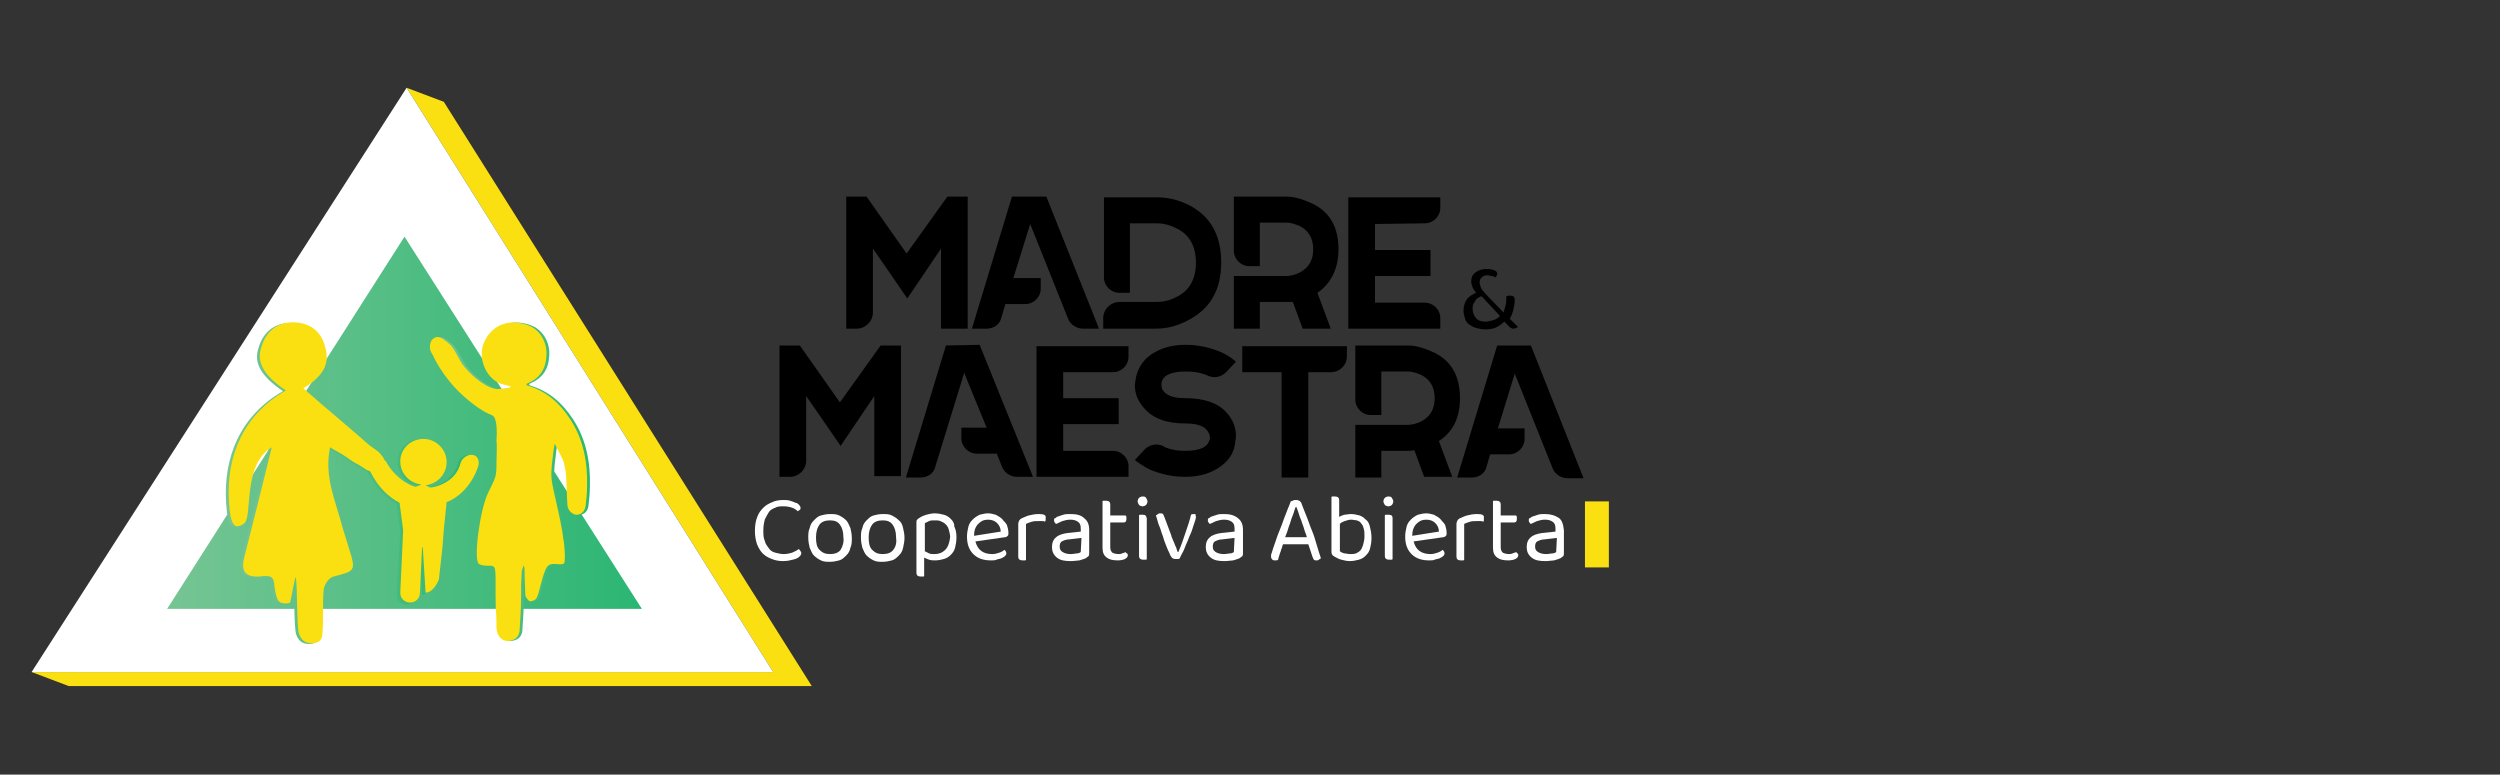<?xml version="1.0" encoding="utf-8"?>
<!-- Generator: Adobe Illustrator 23.0.5, SVG Export Plug-In . SVG Version: 6.00 Build 0)  -->
<svg version="1.1" id="Isolation_Mode" xmlns="http://www.w3.org/2000/svg" xmlns:xlink="http://www.w3.org/1999/xlink" x="0px"
	 y="0px" viewBox="0 0 356 110.3" style="enable-background:new 0 0 356 110.3;" xml:space="preserve">
<rect x="0" y="0" width="356" height="110.3" fill="#333333" stroke="none"/>
<style type="text/css">
	.st0{fill:#FBE011;}
	.st1{fill:#FFFFFF;}
	.st2{fill:url(#SVGID_1_);}
	.st3{fill:url(#SVGID_2_);}
	.st4{fill:url(#SVGID_3_);}
	.st5{fill:url(#SVGID_4_);}
	.st6{fill:url(#SVGID_5_);}
	.st7{fill:url(#SVGID_6_);}
	.st8{fill:url(#SVGID_7_);}
	.st9{fill:url(#SVGID_8_);}
	.st10{fill:url(#SVGID_9_);}
	.st11{fill:url(#SVGID_10_);}
	.st12{fill:url(#SVGID_11_);}
	.st13{fill:url(#SVGID_12_);}
	.st14{fill:url(#SVGID_13_);}
	.st15{fill:url(#SVGID_14_);}
	.st16{fill:url(#SVGID_15_);}
	.st17{fill:url(#SVGID_16_);}
	.st18{fill:url(#SVGID_17_);}
	.st19{fill:url(#SVGID_18_);}
	.st20{fill:url(#SVGID_19_);}
	.st21{fill:url(#SVGID_20_);}
	.st22{fill:url(#SVGID_21_);}
	.st23{fill:url(#SVGID_22_);}
	.st24{fill:url(#SVGID_23_);}
</style>
<g>
	<g>
		<polygon class="st0" points="57.9,12.5 63.2,14.5 115.6,97.7 9.8,97.7 4.5,95.7 110.1,95.7 		"/>
		<polygon class="st1" points="57.9,12.5 4.5,95.7 110.1,95.7 		"/>
		
			<linearGradient id="SVGID_1_" gradientUnits="userSpaceOnUse" x1="23.8" y1="51.8" x2="91.43" y2="51.8" gradientTransform="matrix(1 0 0 -1 0 112)">
			<stop  offset="0" style="stop-color:#76C593"/>
			<stop  offset="1" style="stop-color:#2BB673"/>
		</linearGradient>
		<polygon class="st2" points="57.6,33.7 23.8,86.7 91.4,86.7 		"/>
	</g>
	<g>
		<g>
			<g>
				
					<linearGradient id="SVGID_2_" gradientUnits="userSpaceOnUse" x1="61.553" y1="43.354" x2="83.877" y2="43.354" gradientTransform="matrix(1 0 0 -1 0 112)">
					<stop  offset="0" style="stop-color:#76C593"/>
					<stop  offset="1" style="stop-color:#2BB673"/>
				</linearGradient>
				<path class="st3" d="M61.9,48.4c0.8-0.8,1.4-0.3,2.4,0.5c0.9,0.7,1.3,2.2,2.2,3.3c1.5,1.8,3.6,3.3,4.9,3.2
					c1.2-0.1,1.4-0.1,1.7-0.3c0.2-0.1-0.9-0.3-1.5-0.5c-2-0.8-3.2-3.6-2.3-5.8c1.2-2.7,3.8-3.5,6.5-2.4c1.6,0.7,2.6,2.5,2.4,4.4
					c-0.1,1.8-1,3.1-2.7,3.8c-0.2,0.1-0.2,0.2,0,0.3c2.7,0.8,4.6,2.5,6.1,4.8c1.9,2.9,2.5,6.2,2.4,9.6c0,0.9-0.1,1.8-0.2,2.7
					c-0.1,0.8-0.6,1.3-1.3,1.3c-0.6,0-1.3-0.7-1.3-1.4c-0.1-1.4-0.1-2.9-0.2-4.4c-0.1-0.6-0.2-1.3-0.4-1.9c0-0.1-1.1-2.2-1.2-2.4
					c-0.1,0.2-0.3,1.9-0.3,2c-0.2,1.6-0.3,2.6,0,4c0.3,1.7,2,7.8,1.7,10.8c-0.1,0.8-1.7-0.1-2.4,0.6c-0.5,0.5-1,2.7-1.3,3.8
					c-0.1,0.3-0.2,0.7-0.4,0.9c-0.2,0.2-0.7,0.4-0.9,0.3c-0.2-0.1-0.6-0.6-0.6-0.9c0-0.8-0.1-1.9-0.1-3.3c0-0.3,0-0.6-0.1-0.9
					c-0.1,0.3-0.3,0.6-0.3,0.9c-0.1,2.3-0.1,1.4-0.1,3.7c0,1.5-0.1,3-0.2,4.5c0,0.5-0.2,1.1-0.7,1.4c-1.3,0.7-2.5,0-2.6-1.6
					c0-0.9,0-1.7-0.1-2.6c-0.1-3.1,0.1-5.5-0.2-6c-0.3-0.5-1.4,0-2.2-0.5c-0.8-0.5,0.1-7.6,1.3-10.1c1.1-2.3,1.2-2.2,1.2-4.3
					c0-0.6,0.1-2.5,0-3.1c0-0.3,0.3-3.4-0.7-3.7c-1.2-0.4-3.6-2.1-5.4-4.1c-1.6-1.8-2.6-3.6-3-4.5C61.2,49.4,61.9,48.4,61.9,48.4z"
					/>
			</g>
		</g>
		<g>
			<g>
				<path class="st0" d="M61.5,48.4c0.8-0.8,1.4-0.3,2.4,0.5c0.9,0.7,1.3,2.2,2.2,3.3c1.5,1.8,3.6,3.3,4.9,3.2
					c1.2-0.1,1.4-0.1,1.7-0.3c0.2-0.1-0.9-0.3-1.5-0.5c-2-0.8-3.2-3.6-2.3-5.8c1.2-2.7,3.8-3.5,6.5-2.4c1.6,0.7,2.6,2.5,2.4,4.4
					c-0.1,1.8-1,3.1-2.7,3.8c-0.2,0.1-0.2,0.2,0,0.3c2.7,0.8,4.6,2.5,6.1,4.8c1.9,2.9,2.5,6.2,2.4,9.6c0,0.9-0.1,1.8-0.2,2.7
					c-0.1,0.8-0.6,1.3-1.3,1.3c-0.6,0-1.3-0.7-1.3-1.4c-0.1-1.4-0.1-2.9-0.2-4.4c-0.1-0.6-0.2-1.3-0.4-1.9c0-0.1-1.1-2.2-1.2-2.4
					c-0.1,0.2-0.3,1.9-0.3,2c-0.2,1.6-0.3,2.6,0,4c0.3,1.7,2,7.8,1.7,10.8c-0.1,0.8-1.7-0.1-2.4,0.6c-0.5,0.5-1,2.7-1.3,3.8
					c-0.1,0.3-0.2,0.7-0.4,0.9c-0.2,0.2-0.7,0.4-0.9,0.3c-0.2-0.1-0.6-0.6-0.6-0.9c0-0.8-0.1-1.9-0.1-3.3c0-0.3,0-0.6-0.1-0.9
					c-0.1,0.3-0.3,0.6-0.3,0.9c-0.1,2.3-0.1,1.4-0.1,3.7c0,1.5-0.1,3-0.2,4.5c0,0.5-0.2,1.1-0.7,1.4c-1.3,0.7-2.5,0-2.6-1.6
					c0-0.9,0-1.7-0.1-2.6c-0.1-3.1,0.1-5.5-0.2-6c-0.3-0.5-1.4,0-2.2-0.5c-0.8-0.5,0.1-7.6,1.3-10.1c1.1-2.3,1.2-2.2,1.2-4.3
					c0-0.6,0.1-2.5,0-3.1c0-0.3,0.3-3.4-0.7-3.7c-1.2-0.4-3.6-2.1-5.4-4.1c-1.6-1.8-2.6-3.6-3-4.5C60.8,49.4,61.5,48.4,61.5,48.4z"
					/>
			</g>
		</g>
		
			<linearGradient id="SVGID_3_" gradientUnits="userSpaceOnUse" x1="32.236" y1="43.325" x2="67.752" y2="43.325" gradientTransform="matrix(1 0 0 -1 0 112)">
			<stop  offset="0" style="stop-color:#76C593"/>
			<stop  offset="1" style="stop-color:#2BB673"/>
		</linearGradient>
		<path class="st4" d="M67,64.8c-0.7-0.2-1.6,0.4-1.8,1.1c-0.7,3-4,3.5-4.1,3.5c-0.4,0.1-0.6-0.2-0.9-0.3c1.7-0.2,3-1.6,3-3.3
			c0-1.8-1.5-3.3-3.3-3.3s-3.3,1.5-3.3,3.3c0,1.7,1.3,3.1,3,3.3c-0.3,0.1-0.6,0.3-0.9,0.3c-0.1,0-2.5-0.7-4.1-3.5
			c0-0.1-0.1-0.2-0.2-0.2c-0.2-0.5-0.5-0.8-0.5-0.8c-0.5-0.7-1.1-0.9-1.7-1.4c-3.4-3-6-5.1-9.4-8.1c2.9-1.8,3.8-3.5,3.1-5.9
			c-0.6-2.4-2.4-3.5-4.6-3.5c-2.3,0-3.9,1.4-4.5,3.6c-0.7,2.1,0.4,4,3.5,6.1c-6.1,3.5-8.5,9.4-8.1,15.9c0.2,3.2,0.8,4.1,2.2,3
			c1.2-1-0.3-8.3,3.9-10.8c-0.4,1.7-3.5,14.1-3.9,15.6c-0.5,1.9,0,2.9,2.1,2.8c1.7-0.2,2.1-0.1,2.2,1.5c0.1,0.8,0.3,1.7,0.6,2
			c0.3,0.4,1.3,0.4,1.6,0.2c0.1-0.1,0.7-3.7,0.8-3.6c0.3,0.9,0.1,7.1,0.5,8.1c0.3,0.8,0.8,1.3,1.8,1.3c1.1,0,1.5-0.6,1.5-1.3
			c0.2-2,0-4.4,0.2-6.4c0.1-0.7,0.8-1.7,1.4-1.8c3.1-0.8,3.2-0.8,2.2-4c-0.3-1-0.6-1.9-0.9-2.9c-0.9-3.6-2.7-7.2-1.8-11.5
			c1,0.6,1.8,1,2.5,1.5c1.5,1.1,0.9,0.5,2.4,1.5c0.2,0.2,0.5,0.3,0.8,0.4c1.3,2.6,2.9,3.8,4.2,4.5l0.5,3.8c0,0.1,0,0.2,0,0.3
			l-0.5,8.9c0,0.8,0.6,1.4,1.4,1.4s1.4-0.6,1.4-1.4h0l0.3-6.4l0.1-0.1l0.4,6.5c0.8,0,1.5-0.9,1.9-1.9l0.4-4.5l0.2-2.6l0.4-3.9
			c1.4-0.5,3.5-2.1,4.5-5.1C67.9,65.8,67.7,64.9,67,64.8z"/>
		<path class="st0" d="M67.4,64.8c-0.7-0.2-1.6,0.4-1.8,1.1c-0.7,3-4,3.5-4.1,3.5c-0.4,0.1-0.6-0.2-0.9-0.3c1.7-0.2,3-1.6,3-3.3
			c0-1.8-1.5-3.3-3.3-3.3S57,63.9,57,65.7c0,1.7,1.3,3.1,3,3.3c-0.3,0.1-0.6,0.3-0.9,0.3c-0.1,0-2.5-0.7-4.1-3.5
			c0-0.1-0.1-0.2-0.2-0.2c-0.2-0.5-0.5-0.8-0.5-0.8c-0.5-0.7-1.1-0.9-1.7-1.4c-3.4-3-6-5.1-9.4-8.1c2.9-1.8,3.8-3.5,3.1-5.9
			c-0.6-2.4-2.4-3.5-4.6-3.5c-2.3,0-3.9,1.4-4.5,3.6c-0.7,2.1,0.4,4,3.5,6.1c-6.1,3.5-8.5,9.4-8.1,15.9c0.2,3.2,0.8,4.1,2.2,3
			c1.2-1-0.3-8.3,3.9-10.8c-0.4,1.7-3.5,14.1-3.9,15.6c-0.5,1.9,0,2.9,2.1,2.8c1.7-0.2,2.1-0.1,2.2,1.5c0.1,0.8,0.3,1.7,0.6,2
			c0.3,0.4,1.3,0.4,1.6,0.2c0.1-0.1,0.7-3.7,0.8-3.6c0.3,0.9,0.1,7.1,0.5,8.1c0.3,0.8,0.8,1.3,1.8,1.3c1.1,0,1.5-0.6,1.5-1.3
			c0.2-2,0-4.4,0.2-6.4c0.1-0.7,0.8-1.7,1.4-1.8c3.1-0.8,3.2-0.8,2.2-4c-0.3-1-0.6-1.9-0.9-2.9c-0.9-3.6-2.7-7.2-1.8-11.5
			c1,0.6,1.8,1,2.5,1.5c1.5,1.1,0.9,0.5,2.4,1.5c0.2,0.2,0.5,0.3,0.8,0.4c1.3,2.6,2.9,3.8,4.2,4.5l0.5,3.8c0,0.1,0,0.2,0,0.3
			L57,84.4c0,0.8,0.6,1.4,1.4,1.4s1.4-0.6,1.4-1.4h0l0.3-6.4l0.1-0.1l0.4,6.5c0.8,0,1.5-0.9,1.9-1.9L63,78l0.2-2.6l0.4-3.9
			c1.4-0.5,3.5-2.1,4.5-5.1C68.3,65.8,68.1,64.9,67.4,64.8z"/>
	</g>
</g>
<g>
	<g>
		<rect x="225.7" y="71.4" class="st0" width="3.4" height="9.4"/>
		<g>
			
				<linearGradient id="SVGID_4_" gradientUnits="userSpaceOnUse" x1="107.511" y1="36.51" x2="114.123" y2="36.51" gradientTransform="matrix(1 0 0 -1 0 112)">
				<stop  offset="0" style="stop-color:#fff"/>
				<stop  offset="1" style="stop-color:#fff"/>
			</linearGradient>
			<path class="st5" d="M113.7,78.2c-0.2,0.2-0.5,0.3-0.9,0.5c-0.3,0.1-0.8,0.2-1.2,0.2c-0.4,0-0.8-0.1-1.2-0.2s-0.7-0.3-0.9-0.6
				s-0.5-0.6-0.6-1.1c-0.2-0.4-0.2-0.9-0.2-1.5c0-0.6,0.1-1.1,0.2-1.5c0.2-0.4,0.4-0.8,0.6-1.1s0.6-0.5,0.9-0.6
				c0.3-0.2,0.7-0.2,1.2-0.2c0.5,0,0.9,0.1,1.2,0.2s0.6,0.3,0.8,0.5c0.1-0.1,0.2-0.1,0.3-0.2c0.1-0.1,0.1-0.2,0.1-0.3
				c0-0.1-0.1-0.3-0.2-0.4s-0.3-0.3-0.5-0.3c-0.2-0.1-0.5-0.2-0.8-0.3c-0.3-0.1-0.7-0.1-1-0.1c-0.5,0-1.1,0.1-1.5,0.3
				c-0.5,0.2-0.9,0.4-1.3,0.8c-0.4,0.4-0.7,0.8-0.9,1.4c-0.2,0.5-0.3,1.2-0.3,1.9s0.1,1.3,0.3,1.9c0.2,0.5,0.5,1,0.8,1.3
				c0.4,0.4,0.8,0.6,1.3,0.8s1,0.3,1.6,0.3c0.6,0,1-0.1,1.4-0.2s0.7-0.2,0.9-0.4c0.2-0.2,0.3-0.3,0.3-0.5c0-0.1,0-0.2-0.1-0.3
				C113.9,78.3,113.8,78.2,113.7,78.2z"/>
			
				<linearGradient id="SVGID_5_" gradientUnits="userSpaceOnUse" x1="115.119" y1="35.52" x2="121.319" y2="35.52" gradientTransform="matrix(1 0 0 -1 0 112)">
				<stop  offset="0" style="stop-color:#fff"/>
				<stop  offset="1" style="stop-color:#fff"/>
			</linearGradient>
			<path class="st6" d="M120.5,74.1c-0.3-0.3-0.6-0.5-1-0.7c-0.4-0.2-0.8-0.2-1.3-0.2c-0.5,0-0.9,0.1-1.3,0.2s-0.7,0.4-1,0.7
				c-0.3,0.3-0.5,0.6-0.6,1.1c-0.2,0.4-0.2,0.9-0.2,1.4c0,0.5,0.1,1,0.2,1.4c0.2,0.4,0.3,0.8,0.6,1.1c0.3,0.3,0.6,0.5,1,0.7
				c0.4,0.2,0.8,0.2,1.3,0.2s0.9-0.1,1.3-0.2s0.7-0.4,1-0.7c0.3-0.3,0.5-0.6,0.6-1.1c0.2-0.4,0.2-0.9,0.2-1.4c0-0.5-0.1-1-0.2-1.4
				C120.9,74.7,120.7,74.3,120.5,74.1z M119.7,78.3c-0.3,0.4-0.8,0.6-1.5,0.6s-1.1-0.2-1.5-0.6s-0.5-1-0.5-1.8
				c0-0.8,0.2-1.4,0.5-1.8s0.8-0.6,1.5-0.6s1.1,0.2,1.4,0.6s0.5,1,0.5,1.8C120.2,77.2,120,77.8,119.7,78.3z"/>
			
				<linearGradient id="SVGID_6_" gradientUnits="userSpaceOnUse" x1="122.657" y1="35.52" x2="128.857" y2="35.52" gradientTransform="matrix(1 0 0 -1 0 112)">
				<stop  offset="0" style="stop-color:#fff"/>
				<stop  offset="1" style="stop-color:#fff"/>
			</linearGradient>
			<path class="st7" d="M128,74.1c-0.3-0.3-0.6-0.5-1-0.7c-0.4-0.2-0.8-0.2-1.3-0.2c-0.5,0-0.9,0.1-1.3,0.2s-0.7,0.4-1,0.7
				s-0.5,0.6-0.6,1.1c-0.2,0.4-0.2,0.9-0.2,1.4c0,0.5,0.1,1,0.2,1.4c0.2,0.4,0.3,0.8,0.6,1.1c0.3,0.3,0.6,0.5,1,0.7
				c0.4,0.2,0.8,0.2,1.3,0.2s0.9-0.1,1.3-0.2s0.7-0.4,1-0.7c0.3-0.3,0.5-0.6,0.6-1.1s0.2-0.9,0.2-1.4c0-0.5-0.1-1-0.2-1.4
				C128.5,74.7,128.3,74.3,128,74.1z M127.2,78.3c-0.3,0.4-0.8,0.6-1.5,0.6s-1.1-0.2-1.5-0.6s-0.5-1-0.5-1.8c0-0.8,0.2-1.4,0.5-1.8
				s0.8-0.6,1.5-0.6s1.1,0.2,1.4,0.6s0.5,1,0.5,1.8C127.7,77.2,127.6,77.8,127.2,78.3z"/>
			
				<linearGradient id="SVGID_7_" gradientUnits="userSpaceOnUse" x1="130.55" y1="34.335" x2="136.3" y2="34.335" gradientTransform="matrix(1 0 0 -1 0 112)">
				<stop  offset="0" style="stop-color:#fff"/>
				<stop  offset="1" style="stop-color:#fff"/>
			</linearGradient>
			<path class="st8" d="M135.4,73.9c-0.3-0.3-0.6-0.5-1-0.6c-0.4-0.1-0.8-0.2-1.3-0.2c-0.4,0-0.8,0.1-1.2,0.2
				c-0.3,0.1-0.6,0.2-0.9,0.4c-0.2,0.1-0.3,0.2-0.4,0.3c-0.1,0.1-0.1,0.3-0.1,0.4v7.2c0,0.3,0.2,0.5,0.6,0.5c0.1,0,0.2,0,0.3,0
				s0.2,0,0.2-0.1v-2.6c0.2,0.1,0.4,0.2,0.7,0.3c0.3,0.1,0.6,0.1,0.9,0.1c0.4,0,0.9-0.1,1.2-0.2c0.4-0.1,0.7-0.3,1-0.6
				c0.3-0.3,0.5-0.6,0.6-1c0.1-0.4,0.2-0.9,0.2-1.5c0-0.6-0.1-1.1-0.3-1.5C135.9,74.5,135.7,74.2,135.4,73.9z M134.6,78.3
				c-0.4,0.4-0.9,0.6-1.5,0.6c-0.3,0-0.6,0-0.8-0.1c-0.2-0.1-0.4-0.2-0.6-0.3v-4c0.2-0.1,0.4-0.2,0.6-0.3c0.2-0.1,0.5-0.1,0.8-0.1
				c0.3,0,0.6,0,0.8,0.1s0.5,0.2,0.7,0.4c0.2,0.2,0.4,0.4,0.5,0.8s0.2,0.7,0.2,1.1C135.2,77.3,135,77.9,134.6,78.3z"/>
			
				<linearGradient id="SVGID_8_" gradientUnits="userSpaceOnUse" x1="137.641" y1="35.52" x2="143.489" y2="35.52" gradientTransform="matrix(1 0 0 -1 0 112)">
				<stop  offset="0" style="stop-color:#fff"/>
				<stop  offset="1" style="stop-color:#fff"/>
			</linearGradient>
			<path class="st9" d="M142.7,73.9c-0.3-0.3-0.6-0.4-0.9-0.6c-0.4-0.1-0.7-0.2-1.1-0.2c-0.4,0-0.8,0.1-1.2,0.2
				c-0.4,0.2-0.7,0.4-1,0.7s-0.5,0.6-0.6,1c-0.1,0.4-0.2,0.9-0.2,1.4c0,1.1,0.3,1.9,0.9,2.5s1.4,0.9,2.5,0.9c0.3,0,0.6,0,0.8-0.1
				s0.5-0.1,0.7-0.2c0.2-0.1,0.4-0.2,0.5-0.3c0.1-0.1,0.2-0.2,0.2-0.4c0-0.2-0.1-0.4-0.3-0.5c-0.2,0.2-0.4,0.3-0.7,0.4
				c-0.3,0.1-0.6,0.2-1,0.2c-1.3,0-2.1-0.6-2.4-1.8l4.2-0.6c0.2,0,0.3-0.1,0.4-0.2c0.1-0.1,0.1-0.2,0.1-0.4c0-0.4-0.1-0.8-0.2-1.1
				S142.9,74.2,142.7,73.9z M138.7,76.3c0-0.7,0.2-1.3,0.6-1.7c0.4-0.4,0.8-0.6,1.4-0.6c0.6,0,1,0.2,1.3,0.5s0.5,0.7,0.5,1.2
				L138.7,76.3z"/>
			
				<linearGradient id="SVGID_9_" gradientUnits="userSpaceOnUse" x1="145.07" y1="35.58" x2="148.997" y2="35.58" gradientTransform="matrix(1 0 0 -1 0 112)">
				<stop  offset="0" style="stop-color:#fff"/>
				<stop  offset="1" style="stop-color:#fff"/>
			</linearGradient>
			<path class="st10" d="M147.9,73.2c-0.5,0-1,0.1-1.4,0.2s-0.7,0.3-1,0.4c-0.2,0.1-0.3,0.2-0.4,0.4s-0.1,0.3-0.1,0.5v4.6
				c0,0.3,0.2,0.5,0.6,0.5c0.1,0,0.2,0,0.3,0s0.2,0,0.2-0.1v-5.1c0.2-0.1,0.5-0.2,0.8-0.3c0.3-0.1,0.7-0.1,1.1-0.1
				c0.1,0,0.3,0,0.4,0c0.1,0,0.3,0,0.4,0.1c0-0.1,0.1-0.1,0.1-0.2c0-0.1,0-0.2,0-0.3C149,73.3,148.6,73.2,147.9,73.2z"/>
			
				<linearGradient id="SVGID_10_" gradientUnits="userSpaceOnUse" x1="149.774" y1="35.525" x2="155.024" y2="35.525" gradientTransform="matrix(1 0 0 -1 0 112)">
				<stop  offset="0" style="stop-color:#fff"/>
				<stop  offset="1" style="stop-color:#fff"/>
			</linearGradient>
			<path class="st11" d="M152.4,73.2c-0.4,0-0.7,0-1,0.1c-0.3,0.1-0.6,0.2-0.9,0.3c-0.1,0.1-0.2,0.2-0.3,0.2s-0.1,0.2-0.1,0.3
				c0,0.1,0,0.2,0.1,0.3c0.1,0.1,0.1,0.2,0.2,0.2c0.3-0.1,0.6-0.3,0.9-0.4s0.7-0.2,1.1-0.2c0.5,0,0.8,0.1,1.1,0.3s0.4,0.5,0.4,1v0.4
				l-1.9,0.2c-0.7,0.1-1.3,0.3-1.6,0.6c-0.4,0.3-0.6,0.8-0.6,1.4c0,0.6,0.2,1.1,0.7,1.5s1.1,0.5,2,0.5c0.5,0,0.9-0.1,1.2-0.1
				c0.4-0.1,0.6-0.2,0.9-0.3c0.1-0.1,0.3-0.2,0.4-0.3s0.1-0.3,0.1-0.5v-3.2c0-0.8-0.2-1.3-0.7-1.7C153.9,73.3,153.2,73.2,152.4,73.2
				z M153.9,78.6c-0.1,0.1-0.3,0.2-0.5,0.2s-0.6,0.1-0.9,0.1c-0.5,0-0.9-0.1-1.2-0.3s-0.4-0.4-0.4-0.8c0-0.3,0.1-0.6,0.3-0.7
				s0.6-0.3,1.1-0.3l1.7-0.2L153.9,78.6L153.9,78.6z"/>
			
				<linearGradient id="SVGID_11_" gradientUnits="userSpaceOnUse" x1="157.027" y1="36.395" x2="160.503" y2="36.395" gradientTransform="matrix(1 0 0 -1 0 112)">
				<stop  offset="0" style="stop-color:#fff"/>
				<stop  offset="1" style="stop-color:#fff"/>
			</linearGradient>
			<path class="st12" d="M160.3,78.6c-0.1,0.1-0.3,0.1-0.5,0.2s-0.4,0.1-0.5,0.1c-0.4,0-0.7-0.1-0.9-0.2c-0.2-0.2-0.3-0.4-0.3-0.8
				v-3.5h1.9c0.3,0,0.4-0.2,0.4-0.5c0-0.1,0-0.2,0-0.3c0-0.1-0.1-0.1-0.1-0.2h-2.2v-1.6c0-0.3-0.2-0.5-0.6-0.5c-0.1,0-0.2,0-0.3,0
				c-0.1,0-0.2,0-0.2,0.1V78c0,0.7,0.2,1.1,0.6,1.4c0.4,0.3,0.9,0.4,1.6,0.4c0.4,0,0.8-0.1,1-0.2c0.2-0.1,0.4-0.3,0.4-0.5
				c0-0.1,0-0.2-0.1-0.3C160.4,78.8,160.3,78.7,160.3,78.6z"/>
			
				<linearGradient id="SVGID_12_" gradientUnits="userSpaceOnUse" x1="162.153" y1="35.525" x2="163.243" y2="35.525" gradientTransform="matrix(1 0 0 -1 0 112)">
				<stop  offset="0" style="stop-color:#fff"/>
				<stop  offset="1" style="stop-color:#fff"/>
			</linearGradient>
			<path class="st13" d="M162.7,73.3c-0.1,0-0.2,0-0.3,0c-0.1,0-0.2,0-0.2,0.1v5.8c0,0.3,0.2,0.5,0.6,0.5c0.1,0,0.2,0,0.3,0
				s0.2,0,0.2-0.1v-5.8C163.2,73.4,163.1,73.3,162.7,73.3z"/>
			
				<linearGradient id="SVGID_13_" gradientUnits="userSpaceOnUse" x1="161.99" y1="40.67" x2="163.394" y2="40.67" gradientTransform="matrix(1 0 0 -1 0 112)">
				<stop  offset="0" style="stop-color:#fff"/>
				<stop  offset="1" style="stop-color:#fff"/>
			</linearGradient>
			<path class="st14" d="M162.7,70.7c-0.2,0-0.4,0.1-0.5,0.2c-0.1,0.1-0.2,0.3-0.2,0.5s0.1,0.3,0.2,0.5c0.1,0.1,0.3,0.2,0.5,0.2
				s0.4-0.1,0.5-0.2c0.1-0.1,0.2-0.3,0.2-0.5s-0.1-0.3-0.2-0.5C163.1,70.7,162.9,70.7,162.7,70.7z"/>
			
				<linearGradient id="SVGID_14_" gradientUnits="userSpaceOnUse" x1="164.76" y1="35.545" x2="170.609" y2="35.545" gradientTransform="matrix(1 0 0 -1 0 112)">
				<stop  offset="0" style="stop-color:#fff"/>
				<stop  offset="1" style="stop-color:#fff"/>
			</linearGradient>
			<path class="st15" d="M170.1,73.2c-0.2,0-0.4,0-0.5,0.1c-0.2,0.9-0.5,1.7-0.8,2.6c-0.3,0.9-0.6,1.8-1,2.7h-0.1
				c-0.1-0.2-0.1-0.3-0.2-0.6c-0.1-0.2-0.2-0.4-0.3-0.7c-0.1-0.2-0.2-0.5-0.3-0.7s-0.1-0.4-0.2-0.6l-0.9-2.4
				c-0.1-0.2-0.1-0.3-0.2-0.4c-0.1-0.1-0.2-0.1-0.4-0.1c-0.1,0-0.2,0-0.3,0.1s-0.2,0.1-0.3,0.2c0.1,0.3,0.2,0.6,0.3,1
				c0.1,0.4,0.3,0.7,0.4,1.1c0.1,0.4,0.3,0.8,0.4,1.2c0.1,0.4,0.3,0.8,0.4,1.1c0.1,0.3,0.3,0.7,0.4,0.9c0.1,0.3,0.2,0.5,0.3,0.6
				c0.1,0.2,0.3,0.3,0.6,0.3c0.1,0,0.3,0,0.4,0s0.2-0.1,0.2-0.1c0.1-0.3,0.3-0.6,0.5-1c0.2-0.4,0.3-0.8,0.5-1.2
				c0.2-0.4,0.3-0.8,0.5-1.2s0.3-0.8,0.4-1.1c0.1-0.3,0.2-0.6,0.3-0.9c0.1-0.3,0.1-0.4,0.1-0.5c0-0.2-0.1-0.3-0.1-0.3
				C170.4,73.2,170.2,73.2,170.1,73.2z"/>
			
				<linearGradient id="SVGID_15_" gradientUnits="userSpaceOnUse" x1="171.573" y1="35.525" x2="176.823" y2="35.525" gradientTransform="matrix(1 0 0 -1 0 112)">
				<stop  offset="0" style="stop-color:#fff"/>
				<stop  offset="1" style="stop-color:#fff"/>
			</linearGradient>
			<path class="st16" d="M174.3,73.2c-0.4,0-0.7,0-1,0.1c-0.3,0.1-0.6,0.2-0.9,0.3c-0.1,0.1-0.2,0.2-0.3,0.2S172,74,172,74.1
				c0,0.1,0,0.2,0.1,0.3c0.1,0.1,0.1,0.2,0.2,0.2c0.3-0.1,0.6-0.3,0.9-0.4s0.7-0.2,1.1-0.2c0.5,0,0.8,0.1,1.1,0.3s0.4,0.5,0.4,1v0.4
				l-1.9,0.2c-0.7,0.1-1.3,0.3-1.6,0.6c-0.4,0.3-0.6,0.8-0.6,1.4c0,0.6,0.2,1.1,0.7,1.5s1.1,0.5,2,0.5c0.5,0,0.9-0.1,1.2-0.1
				c0.4-0.1,0.6-0.2,0.9-0.3c0.1-0.1,0.3-0.2,0.4-0.3s0.1-0.3,0.1-0.5v-3.2c0-0.8-0.2-1.3-0.7-1.7C175.7,73.3,175,73.2,174.3,73.2z
				 M175.7,78.6c-0.1,0.1-0.3,0.2-0.5,0.2s-0.6,0.1-0.9,0.1c-0.5,0-0.9-0.1-1.2-0.3s-0.4-0.4-0.4-0.8c0-0.3,0.1-0.6,0.3-0.7
				s0.6-0.3,1.1-0.3l1.7-0.2L175.7,78.6L175.7,78.6z"/>
			
				<linearGradient id="SVGID_16_" gradientUnits="userSpaceOnUse" x1="180.925" y1="36.485" x2="188.185" y2="36.485" gradientTransform="matrix(1 0 0 -1 0 112)">
				<stop  offset="0" style="stop-color:#fff"/>
				<stop  offset="1" style="stop-color:#fff"/>
			</linearGradient>
			<path class="st17" d="M186.8,75.5c-0.3-0.7-0.5-1.4-0.8-2.1s-0.5-1.3-0.7-1.8c-0.1-0.1-0.1-0.2-0.3-0.3c-0.2-0.1-0.3-0.1-0.5-0.1
				c-0.1,0-0.3,0-0.4,0.1c-0.1,0-0.3,0.1-0.3,0.1c-0.2,0.6-0.5,1.2-0.7,1.8c-0.3,0.7-0.5,1.4-0.8,2.1s-0.5,1.3-0.7,1.9
				c-0.2,0.6-0.4,1.1-0.5,1.5c0,0.1-0.1,0.2-0.1,0.3s0,0.2,0,0.3c0,0.2,0.1,0.3,0.2,0.4c0.1,0.1,0.2,0.1,0.4,0.1
				c0.2,0,0.3,0,0.4-0.1c0-0.1,0.1-0.3,0.1-0.4c0.1-0.2,0.1-0.4,0.2-0.6c0.1-0.2,0.1-0.4,0.2-0.6c0.1-0.2,0.1-0.4,0.2-0.6h3.6
				l0.6,1.8c0.1,0.2,0.1,0.3,0.2,0.4s0.2,0.1,0.4,0.1c0.1,0,0.2,0,0.3-0.1c0.1-0.1,0.2-0.1,0.3-0.2c-0.2-0.6-0.4-1.2-0.6-1.9
				C187.3,76.9,187.1,76.2,186.8,75.5z M183,76.5c0.1-0.3,0.3-0.7,0.4-1.1c0.1-0.4,0.3-0.8,0.4-1.2c0.1-0.4,0.3-0.8,0.4-1.1
				c0.1-0.3,0.2-0.7,0.3-0.9h0.1c0.1,0.2,0.2,0.5,0.3,0.8s0.2,0.7,0.4,1.1c0.1,0.4,0.3,0.8,0.4,1.2s0.3,0.8,0.4,1.2L183,76.5
				L183,76.5z"/>
			
				<linearGradient id="SVGID_17_" gradientUnits="userSpaceOnUse" x1="189.64" y1="36.745" x2="195.39" y2="36.745" gradientTransform="matrix(1 0 0 -1 0 112)">
				<stop  offset="0" style="stop-color:#fff"/>
				<stop  offset="1" style="stop-color:#fff"/>
			</linearGradient>
			<path class="st18" d="M194.5,74c-0.3-0.3-0.6-0.5-0.9-0.6c-0.4-0.1-0.8-0.2-1.2-0.2c-0.4,0-0.7,0.1-1,0.1
				c-0.3,0.1-0.5,0.2-0.7,0.3v-2.4c0-0.3-0.2-0.5-0.6-0.5c-0.1,0-0.2,0-0.3,0c-0.1,0-0.2,0-0.2,0.1v7.7c0,0.2,0,0.3,0.1,0.5
				c0.1,0.1,0.2,0.2,0.4,0.3c0.2,0.1,0.5,0.3,0.9,0.4s0.8,0.2,1.2,0.2c0.5,0,0.9-0.1,1.3-0.2s0.7-0.3,1-0.6c0.3-0.3,0.5-0.6,0.6-1
				c0.1-0.4,0.2-0.9,0.2-1.5c0-0.6-0.1-1.1-0.2-1.5C195,74.6,194.8,74.2,194.5,74z M194.1,77.6c-0.1,0.3-0.2,0.6-0.4,0.8
				c-0.2,0.2-0.4,0.3-0.6,0.4c-0.3,0.1-0.5,0.1-0.8,0.1c-0.4,0-0.6-0.1-0.9-0.1c-0.3-0.1-0.5-0.2-0.6-0.3v-3.9
				c0.2-0.2,0.4-0.3,0.7-0.4c0.3-0.1,0.6-0.2,0.9-0.2c0.3,0,0.6,0.1,0.8,0.1c0.3,0.1,0.5,0.2,0.6,0.4c0.2,0.2,0.3,0.4,0.4,0.8
				c0.1,0.3,0.1,0.7,0.1,1.1S194.2,77.3,194.1,77.6z"/>
			
				<linearGradient id="SVGID_18_" gradientUnits="userSpaceOnUse" x1="197.163" y1="35.525" x2="198.253" y2="35.525" gradientTransform="matrix(1 0 0 -1 0 112)">
				<stop  offset="0" style="stop-color:#fff"/>
				<stop  offset="1" style="stop-color:#fff"/>
			</linearGradient>
			<path class="st19" d="M197.7,73.3c-0.1,0-0.2,0-0.3,0c-0.1,0-0.2,0-0.2,0.1v5.8c0,0.3,0.2,0.5,0.6,0.5c0.1,0,0.2,0,0.3,0
				s0.2,0,0.2-0.1v-5.8C198.3,73.4,198.1,73.3,197.7,73.3z"/>
			
				<linearGradient id="SVGID_19_" gradientUnits="userSpaceOnUse" x1="197" y1="40.67" x2="198.404" y2="40.67" gradientTransform="matrix(1 0 0 -1 0 112)">
				<stop  offset="0" style="stop-color:#fff"/>
				<stop  offset="1" style="stop-color:#fff"/>
			</linearGradient>
			<path class="st20" d="M197.7,70.7c-0.2,0-0.4,0.1-0.5,0.2c-0.1,0.1-0.2,0.3-0.2,0.5s0.1,0.3,0.2,0.5c0.1,0.1,0.3,0.2,0.5,0.2
				c0.2,0,0.4-0.1,0.5-0.2c0.1-0.1,0.2-0.3,0.2-0.5s-0.1-0.3-0.2-0.5C198.1,70.7,197.9,70.7,197.7,70.7z"/>
			
				<linearGradient id="SVGID_20_" gradientUnits="userSpaceOnUse" x1="200.025" y1="35.52" x2="205.874" y2="35.52" gradientTransform="matrix(1 0 0 -1 0 112)">
				<stop  offset="0" style="stop-color:#fff"/>
				<stop  offset="1" style="stop-color:#fff"/>
			</linearGradient>
			<path class="st21" d="M205.1,73.9c-0.3-0.3-0.6-0.4-0.9-0.6c-0.4-0.1-0.7-0.2-1.1-0.2c-0.4,0-0.8,0.1-1.2,0.2
				c-0.4,0.2-0.7,0.4-1,0.7s-0.5,0.6-0.6,1c-0.1,0.4-0.2,0.9-0.2,1.4c0,1.1,0.3,1.9,0.9,2.5s1.4,0.9,2.5,0.9c0.3,0,0.6,0,0.8-0.1
				s0.5-0.1,0.7-0.2c0.2-0.1,0.4-0.2,0.5-0.3c0.1-0.1,0.2-0.2,0.2-0.4c0-0.2-0.1-0.4-0.3-0.5c-0.2,0.2-0.4,0.3-0.7,0.4
				c-0.3,0.1-0.6,0.2-1,0.2c-1.3,0-2.1-0.6-2.4-1.8l4.2-0.6c0.2,0,0.3-0.1,0.4-0.2c0.1-0.1,0.1-0.2,0.1-0.4c0-0.4-0.1-0.8-0.2-1.1
				S205.3,74.2,205.1,73.9z M201.1,76.3c0-0.7,0.2-1.3,0.6-1.7c0.4-0.4,0.8-0.6,1.4-0.6c0.6,0,1,0.2,1.3,0.5s0.5,0.7,0.5,1.2
				L201.1,76.3z"/>
			
				<linearGradient id="SVGID_21_" gradientUnits="userSpaceOnUse" x1="207.455" y1="35.58" x2="211.382" y2="35.58" gradientTransform="matrix(1 0 0 -1 0 112)">
				<stop  offset="0" style="stop-color:#fff"/>
				<stop  offset="1" style="stop-color:#fff"/>
			</linearGradient>
			<path class="st22" d="M210.3,73.2c-0.5,0-1,0.1-1.4,0.2s-0.7,0.3-1,0.4c-0.2,0.1-0.3,0.2-0.4,0.4s-0.1,0.3-0.1,0.5v4.6
				c0,0.3,0.2,0.5,0.6,0.5c0.1,0,0.2,0,0.3,0s0.2,0,0.2-0.1v-5.1c0.2-0.1,0.5-0.2,0.8-0.3c0.3-0.1,0.7-0.1,1.1-0.1
				c0.1,0,0.3,0,0.4,0c0.1,0,0.3,0,0.4,0.1c0.1-0.1,0.1-0.1,0.1-0.2c0-0.1,0-0.2,0-0.3C211.4,73.3,211,73.2,210.3,73.2z"/>
			
				<linearGradient id="SVGID_22_" gradientUnits="userSpaceOnUse" x1="212.677" y1="36.395" x2="216.153" y2="36.395" gradientTransform="matrix(1 0 0 -1 0 112)">
				<stop  offset="0" style="stop-color:#fff"/>
				<stop  offset="1" style="stop-color:#fff"/>
			</linearGradient>
			<path class="st23" d="M215.9,78.6c-0.1,0.1-0.3,0.1-0.5,0.2s-0.4,0.1-0.5,0.1c-0.4,0-0.7-0.1-0.9-0.2c-0.2-0.2-0.3-0.4-0.3-0.8
				v-3.5h1.9c0.3,0,0.4-0.2,0.4-0.5c0-0.1,0-0.2,0-0.3c0-0.1-0.1-0.1-0.1-0.2h-2.2v-1.6c0-0.3-0.2-0.5-0.6-0.5c-0.1,0-0.2,0-0.3,0
				c-0.1,0-0.2,0-0.2,0.1V78c0,0.7,0.2,1.1,0.6,1.4c0.4,0.3,0.9,0.4,1.6,0.4c0.4,0,0.8-0.1,1-0.2c0.2-0.1,0.4-0.3,0.4-0.5
				c0-0.1,0-0.2-0.1-0.3C216,78.8,216,78.7,215.9,78.6z"/>
			
				<linearGradient id="SVGID_23_" gradientUnits="userSpaceOnUse" x1="217.38" y1="35.525" x2="222.631" y2="35.525" gradientTransform="matrix(1 0 0 -1 0 112)">
				<stop  offset="0" style="stop-color:#fff"/>
				<stop  offset="1" style="stop-color:#fff"/>
			</linearGradient>
			<path class="st24" d="M221.9,73.7c-0.5-0.3-1.1-0.5-1.9-0.5c-0.4,0-0.7,0-1,0.1c-0.3,0.1-0.6,0.2-0.9,0.3
				c-0.1,0.1-0.2,0.2-0.3,0.2s-0.1,0.2-0.1,0.3c0,0.1,0,0.2,0.1,0.3c0.1,0.1,0.1,0.2,0.2,0.2c0.3-0.1,0.6-0.3,0.9-0.4
				s0.7-0.2,1.1-0.2c0.5,0,0.8,0.1,1.1,0.3s0.4,0.5,0.4,1v0.4l-1.9,0.2c-0.7,0.1-1.3,0.3-1.6,0.6c-0.4,0.3-0.6,0.8-0.6,1.4
				c0,0.6,0.2,1.1,0.7,1.5s1.1,0.5,2,0.5c0.5,0,0.9-0.1,1.2-0.1c0.4-0.1,0.6-0.2,0.9-0.3c0.1-0.1,0.3-0.2,0.4-0.3s0.1-0.3,0.1-0.5
				v-3.2C222.6,74.6,222.4,74,221.9,73.7z M221.6,78.6c-0.1,0.1-0.3,0.2-0.5,0.2s-0.6,0.1-0.9,0.1c-0.5,0-0.9-0.1-1.2-0.3
				s-0.4-0.4-0.4-0.8c0-0.3,0.1-0.6,0.3-0.7s0.6-0.3,1.1-0.3l1.7-0.2L221.6,78.6L221.6,78.6z"/>
		</g>
	</g>
	<g>
		<g>
			<path d="M215.5,46.8c-0.1,0-0.2,0-0.3-0.1c-0.1,0-0.2-0.1-0.3-0.2l-0.7-0.7c-0.3,0.3-0.7,0.6-1.1,0.8s-0.9,0.3-1.6,0.3
				c-0.5,0-0.9-0.1-1.3-0.2s-0.7-0.3-1-0.5c-0.3-0.2-0.5-0.5-0.6-0.9c-0.1-0.3-0.2-0.7-0.2-1.1c0-0.6,0.2-1.2,0.5-1.6
				c0.3-0.4,0.8-0.7,1.3-0.9c-0.2-0.3-0.4-0.5-0.5-0.8s-0.2-0.5-0.2-0.8c0-0.6,0.2-1,0.6-1.3s0.9-0.5,1.6-0.5c0.5,0,0.9,0.1,1.1,0.2
				c0.3,0.1,0.4,0.3,0.4,0.5c0,0.1,0,0.2-0.1,0.3c-0.1,0.1-0.1,0.2-0.2,0.2c-0.1-0.1-0.3-0.2-0.5-0.2c-0.2,0-0.4-0.1-0.6-0.1
				c-0.4,0-0.6,0.1-0.8,0.3c-0.2,0.2-0.3,0.4-0.3,0.7c0,0.3,0.1,0.5,0.2,0.8s0.4,0.5,0.6,0.8l2.6,2.7c0.1-0.3,0.2-0.6,0.3-1
				c0.1-0.4,0.1-0.8,0.1-1.3c0.1,0,0.2-0.1,0.3-0.1c0.1,0,0.2,0,0.3,0c0.4,0,0.6,0.2,0.6,0.6c0,0.5-0.1,0.9-0.2,1.4
				s-0.3,0.9-0.5,1.3l1.2,1.2C216.1,46.5,215.9,46.8,215.5,46.8z M211.6,45.8c0.3,0,0.6-0.1,1-0.2c0.4-0.1,0.7-0.3,1-0.6l-2.6-2.8
				c-0.2,0-0.3,0.1-0.5,0.2s-0.3,0.2-0.4,0.4s-0.2,0.3-0.3,0.5c-0.1,0.2-0.1,0.4-0.1,0.7c0,0.5,0.2,1,0.5,1.3
				C210.5,45.7,211,45.8,211.6,45.8z"/>
		</g>
		<g>
			<path d="M169.3,29.2c-1.6-0.8-3.1-1.1-4.6-1.1h-7.5v11.4c0,1.2,1,2.2,2.2,2.2h1.5v-9.9h3.8c0.9,0,1.8,0.2,2.8,0.7
				c1.9,0.9,2.8,2.6,2.8,4.9c0,2.3-0.9,4-2.8,4.9c-0.9,0.5-1.9,0.7-2.8,0.7h-2h-3.3c-1.2,0-2.3,1-2.3,2.3v1.5h7.5
				c1.6,0,3.1-0.4,4.6-1.2c3.1-1.6,4.7-4.3,4.7-8.2C173.9,33.5,172.4,30.8,169.3,29.2z"/>
			<path d="M202.9,31.8c1.2,0,2.2-1,2.2-2.2v-1.5H192v18.7h13.1v-1.5c0-1.2-1-2.2-2.2-2.2h-7.1v-3.8h7.9v-3.7h-7.9v-3.7L202.9,31.8
				L202.9,31.8z"/>
			<path d="M190.6,35.5c0-3.1-1.2-5.3-3.7-6.5c-1.3-0.6-2.5-1-3.7-1h-7.5v7.7c0,1.2,1,2.2,2.2,2.2h1.5v-6.2h3.8
				c0.6,0,1.2,0.2,1.9,0.5c1.2,0.6,1.9,1.7,1.9,3.3c0,1.5-0.6,2.6-1.9,3.3c-0.6,0.3-1.3,0.5-1.9,0.5h-7.5v7.5h3.7V43h3.8
				c0.2,0,0.5,0,0.9,0l1.4,3.8h4l-1.9-5.1C189.5,40.4,190.6,38.3,190.6,35.5z"/>
			<path d="M144.1,28l-5.7,18.8h2.1c1,0,1.9-0.6,2.1-1.6l0.6-2v0.1h2.8c1.2,0,2.2-1,2.2-2.2v-1.5h-3.9l2.4-7.7l5.4,13.5
				c0.3,0.8,1.2,1.4,2.1,1.4h2.3L149,28L144.1,28L144.1,28z"/>
			<path d="M129.1,36.1l-5.7-8.1h-2.9v1.9V30v16.8h1.5c1.2,0,2.3-1,2.3-2.3v-9.1v0l1.6,2.3l3.3,4.8l0,0l4.8-7.1v11.4h3.8V28h-2.9
				L129.1,36.1z"/>
		</g>
	</g>
	<g>
		<path d="M147.6,67.9h13.1v-1.5c0-1.2-1-2.2-2.2-2.2h-7.1v-3.8h7.9v-3.7h-7.9V53h7.1c1.2,0,2.2-1,2.2-2.2v-1.5h-13.1V67.9z"/>
		<path d="M207.9,56.7c0-3.1-1.2-5.3-3.7-6.5c-1.3-0.6-2.5-1-3.7-1h-7.5v7.7c0,1.2,1,2.2,2.2,2.2h1.5v-6.2h3.8
			c0.6,0,1.2,0.2,1.9,0.5c1.2,0.6,1.9,1.7,1.9,3.3c0,1.5-0.6,2.6-1.9,3.3c-0.6,0.3-1.3,0.5-1.9,0.5h-7.5v7.5h3.7v-3.8h3.8
			c0.2,0,0.5,0,0.9-0.1l1.4,3.8h4l-1.9-5.1C206.9,61.5,207.9,59.5,207.9,56.7z"/>
		<path d="M168.8,56.7c-1.5,0-2.6-0.3-3.1-1c-0.2-0.2-0.3-0.5-0.3-0.8v-0.3c0.1-1.1,1.3-1.7,3.4-1.7c1,0,1.9,0.1,2.7,0.4
			c0.1,0,0.3,0.1,0.5,0.2c0.9,0.4,1.9,0.2,2.6-0.5l1.4-1.5c-0.5-0.4-1.1-0.9-2-1.3c-1.6-0.7-3.3-1.1-5.2-1.1c-2,0-3.6,0.5-4.9,1.4
			c-1.3,0.9-2,2.2-2.2,3.6c0,0.2-0.1,0.5-0.1,0.7c0,1.2,0.4,2.3,1.3,3.3c1.3,1.5,3.2,2.2,5.9,2.2c1.5,0,2.6,0.3,3.1,1
			c0.2,0.3,0.4,0.6,0.4,1v0.1c-0.2,1.2-1.3,1.8-3.5,1.8c-0.9,0-1.8-0.1-2.6-0.4c-0.1,0-0.3-0.1-0.6-0.3c-0.9-0.4-1.9-0.2-2.6,0.5
			l-1.4,1.5c0.5,0.4,1.1,0.8,2,1.3c1.6,0.7,3.3,1.1,5.2,1.1c2,0,3.6-0.5,4.9-1.4c1.3-0.9,2.1-2.1,2.2-3.6c0-0.2,0.1-0.5,0.1-0.8
			c0-1.2-0.4-2.3-1.3-3.3C173.5,57.4,171.5,56.7,168.8,56.7z"/>
		<path d="M176.9,53h5.6v15h3.8V53h3.2c1.3,0,2.3-1,2.3-2.3v-1.4h-14.9V53z"/>
		<path d="M134.7,49.2l-5.7,18.8h2.1c1,0,1.9-0.6,2.1-1.6l4.1-13.3l3.2,7.8h-3.6v1.5c0,1.2,1,2.2,2.2,2.2h2.8v-0.1l0.8,2
			c0.3,0.8,1.2,1.4,2.1,1.4h2.3l-7.6-18.8L134.7,49.2L134.7,49.2z"/>
		<path d="M218,49.2h-4.8l-5.7,18.8h2.1c1,0,1.9-0.6,2.1-1.6l0.5-1.7h2.7c1.2,0,2.2-1,2.2-2.2v-1.5h-3.8l2.4-7.8l5.4,13.5
			c0.3,0.8,1.2,1.4,2.1,1.4h2.3L218,49.2z"/>
		<path d="M119.6,57.3l-5.7-8.1H111V51v0.1v16.8h1.5c1.2,0,2.3-1,2.3-2.3v-9.2v0l1.6,2.3l3.3,4.8l0,0l4.8-7.1v11.4h3.8V49.2h-2.9
			L119.6,57.3z"/>
	</g>
</g>
</svg>
